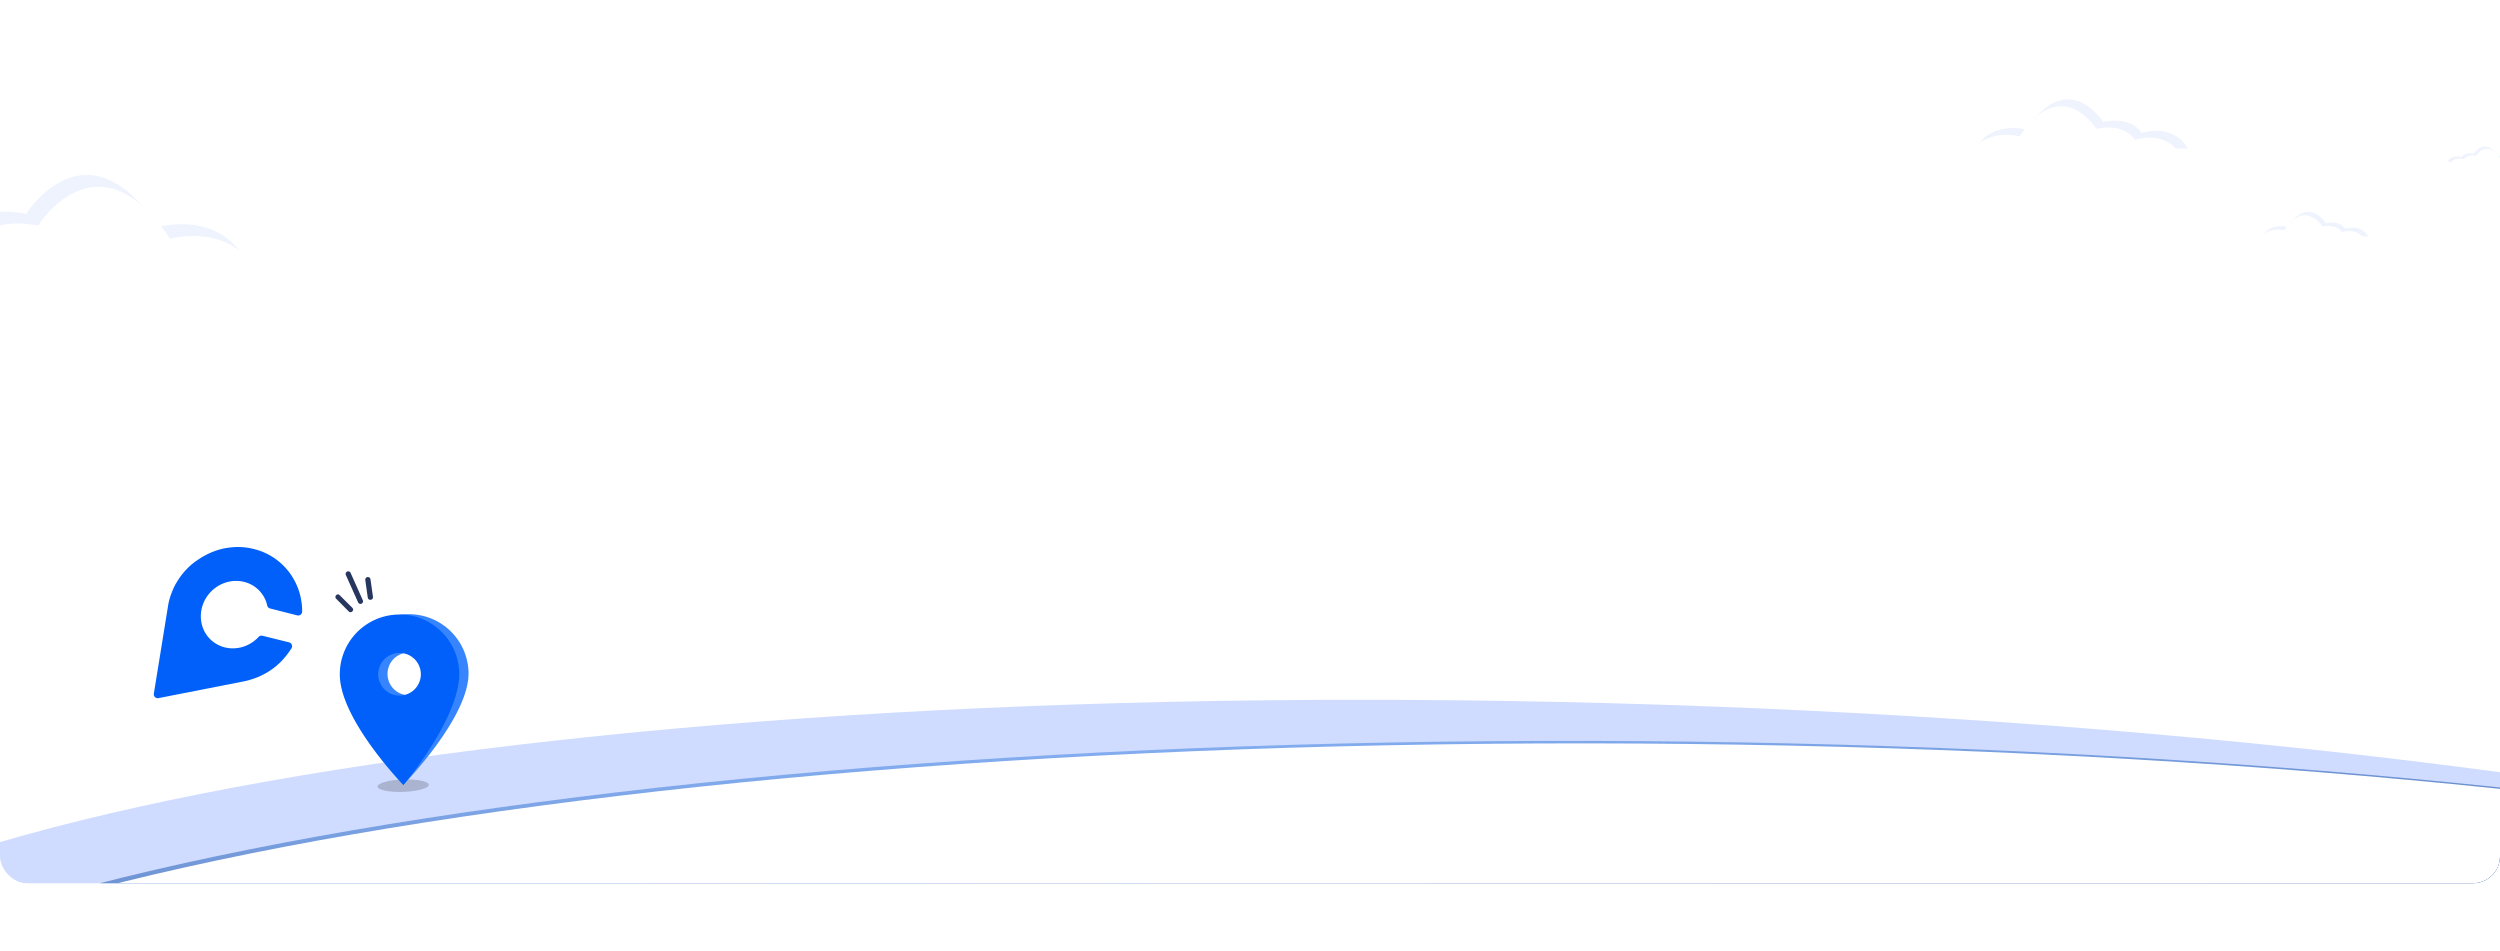 <svg xmlns="http://www.w3.org/2000/svg" xmlns:xlink="http://www.w3.org/1999/xlink" width="1486" height="565" viewBox="0 40 1486 565">
  <defs>
    <clipPath id="clip-path">
      <rect id="Rectangle_3280" data-name="Rectangle 3280" width="1486" height="565" rx="16" transform="translate(187 2878)" fill="#f3f7ff"/>
    </clipPath>
    <linearGradient id="linear-gradient" x1="0.5" x2="0.474" y2="0.886" gradientUnits="objectBoundingBox">
      <stop offset="0" stop-color="#8ebaff"/>
      <stop offset="1" stop-color="#152652"/>
    </linearGradient>
    <filter id="Tracé_5350">
      <feOffset dy="3" input="SourceAlpha"/>
      <feGaussianBlur stdDeviation="40" result="blur"/>
      <feFlood flood-opacity="0.349" result="color"/>
      <feComposite operator="out" in="SourceGraphic" in2="blur"/>
      <feComposite operator="in" in="color"/>
      <feComposite operator="in" in2="SourceGraphic"/>
    </filter>
  </defs>
  <g id="Groupe_de_masques_13" data-name="Groupe de masques 13" transform="translate(-187 -2878)" clip-path="url(#clip-path)">
    <g id="Nuages" transform="translate(207.326 -1374.446)">
      <g id="Groupe_2869" data-name="Groupe 2869" transform="translate(-91.326 4396.438)">
        <path id="Tracé_20759" data-name="Tracé 20759" d="M-14696.662-12882.463h-216.955s11.869-25.66,47.107-15.9c0,0,9-17.42,39.443-11.291,0,0,35.613-56.877,78.51,7.85C-14748.557-12901.8-14713.7-12911.951-14696.662-12882.463Z" transform="translate(14913.617 12932.755)" fill="#eef3fe"/>
        <path id="Tracé_5516" data-name="Tracé 5516" d="M-14696.662-12882.463h-216.955s11.869-25.66,47.107-15.9c0,0,9-17.42,39.443-11.291,0,0,35.613-56.877,78.51,7.85C-14748.557-12901.8-14713.7-12911.951-14696.662-12882.463Z" transform="translate(14920.638 12939.775)" fill="#fff"/>
      </g>
      <g id="Groupe_2870" data-name="Groupe 2870" transform="translate(1149.963 4351.5)">
        <path id="Tracé_20759-2" data-name="Tracé 20759" d="M-14913.617-12903.546h126.006s-6.893-14.9-27.359-9.232c0,0-5.229-10.117-22.91-6.559,0,0-20.684-33.033-45.6,4.561C-14883.477-12914.776-14903.721-12920.673-14913.617-12903.546Z" transform="translate(14917.695 12932.755)" fill="#eef3fe"/>
        <path id="Tracé_5516-2" data-name="Tracé 5516" d="M-14913.617-12903.546h126.006s-6.893-14.9-27.359-9.232c0,0-5.229-10.117-22.91-6.559,0,0-20.684-33.033-45.6,4.561C-14883.477-12914.776-14903.721-12920.673-14913.617-12903.546Z" transform="translate(14913.617 12936.833)" fill="#fff"/>
      </g>
      <g id="Groupe_2871" data-name="Groupe 2871" transform="translate(1322.295 4418.384)">
        <path id="Tracé_20759-3" data-name="Tracé 20759" d="M-14913.617-12918.15h63s-3.447-7.452-13.68-4.616c0,0-2.613-5.059-11.453-3.279,0,0-10.342-16.516-22.8,2.28C-14898.547-12923.766-14908.67-12926.713-14913.617-12918.15Z" transform="translate(14915.656 12932.755)" fill="#eef3fe"/>
        <path id="Tracé_5516-3" data-name="Tracé 5516" d="M-14913.617-12918.15h63s-3.447-7.452-13.68-4.616c0,0-2.613-5.059-11.453-3.279,0,0-10.342-16.516-22.8,2.28C-14898.547-12923.766-14908.67-12926.713-14913.617-12918.15Z" transform="translate(14913.617 12934.794)" fill="#fff"/>
      </g>
      <g id="Groupe_2872" data-name="Groupe 2872" transform="translate(1434.336 4379.539)">
        <path id="Tracé_20759-4" data-name="Tracé 20759" d="M-14873.885-12923.544h-39.732s2.174-4.7,8.627-2.911c0,0,1.648-3.19,7.225-2.068,0,0,6.521-10.416,14.377,1.438C-14883.389-12927.086-14877-12928.945-14873.885-12923.544Z" transform="translate(14913.617 12932.755)" fill="#eef3fe"/>
        <path id="Tracé_5516-4" data-name="Tracé 5516" d="M-14873.885-12923.544h-39.732s2.174-4.7,8.627-2.911c0,0,1.648-3.19,7.225-2.068,0,0,6.521-10.416,14.377,1.438C-14883.389-12927.086-14877-12928.945-14873.885-12923.544Z" transform="translate(14914.903 12934.041)" fill="#fff"/>
      </g>
    </g>
    <g id="Groupe_1647" data-name="Groupe 1647" transform="matrix(0.999, -0.035, 0.035, 0.999, 303.819, -1326.071)">
      <g id="Groupe_1646" data-name="Groupe 1646" transform="translate(-77.414 4128.002) rotate(20)">
        <path id="Tracé_5349" data-name="Tracé 5349" d="M1150.309,2.074C1794.093,19.7,2322.907,144.987,2331.45,281.905L.1,218.068C-8.438,81.149,506.526-15.554,1150.309,2.074Z" transform="translate(-192.634 623.774) rotate(-18)" fill="#cfdcff"/>
        <g data-type="innerShadowGroup">
          <path id="Tracé_5350-2" data-name="Tracé 5350" d="M1141.2,15.022C1788.152,50.465,2327.081,187.64,2344.934,321.409L2.13,193.058C-15.724,59.288,494.257-20.421,1141.2,15.022Z" transform="translate(-174.267 690.558) rotate(-21)" fill="url(#linear-gradient)"/>
          <g transform="matrix(0.95, -0.31, 0.31, 0.95, -151.09, 128.88)" filter="url(#Tracé_5350)">
            <path id="Tracé_5350-3" data-name="Tracé 5350" d="M1141.2,15.022C1788.152,50.465,2327.081,187.64,2344.934,321.409L2.13,193.058C-15.724,59.288,494.257-20.421,1141.2,15.022Z" transform="translate(-195.62 527.03) rotate(-3)" fill="#fff"/>
          </g>
        </g>
      </g>
      <g id="Groupe_1645" data-name="Groupe 1645" transform="translate(-102.941 4602.36)">
        <ellipse id="Ellipse_531" data-name="Ellipse 531" cx="15.251" cy="3.697" rx="15.251" ry="3.697" transform="translate(45.477 108.257)" fill="rgba(0,0,0,0.18)"/>
        <g id="location_on_black_24dp" transform="translate(0 0)">
          <g id="location_on_black_24dp-2" data-name="location_on_black_24dp" transform="translate(2.773 0)">
            <path id="Tracé_5294" data-name="Tracé 5294" d="M0,0H121.748V121.749H0Z" transform="translate(0)" fill="none"/>
            <path id="Tracé_5295" data-name="Tracé 5295" d="M35.51,0A35.484,35.484,0,0,0,0,35.51c0,26.633,29.908,65.777,29.908,65.777S71.02,62.143,71.02,35.51A35.484,35.484,0,0,0,35.51,0Zm0,48.192A12.682,12.682,0,1,1,48.192,35.51,12.687,12.687,0,0,1,35.51,48.192Z" transform="translate(28.137 10.146)" fill="#3784ff"/>
          </g>
          <path id="Tracé_5294-2" data-name="Tracé 5294" d="M0,0H121.748V121.749H0Z" transform="translate(0 0)" fill="none"/>
          <path id="Tracé_5295-2" data-name="Tracé 5295" d="M35.51,0A35.484,35.484,0,0,0,0,35.51c0,26.633,35.51,65.947,35.51,65.947S71.02,62.143,71.02,35.51A35.484,35.484,0,0,0,35.51,0Zm0,48.192A12.682,12.682,0,1,1,48.192,35.51,12.687,12.687,0,0,1,35.51,48.192Z" transform="translate(25.364 10.146)" fill="#0060f9"/>
        </g>
      </g>
      <g id="V1" transform="matrix(0.574, 0.819, -0.819, 0.574, -100.725, 4527.209)">
        <g id="Groupe_2" transform="translate(66.401 25.011) rotate(-95)">
          <path id="Rectangle_3" d="M8.348.286h0A1.566,1.566,0,0,0,6.167.675L.286,9.4A1.566,1.566,0,0,0,.675,11.58h0a1.566,1.566,0,0,0,2.182-.388l5.88-8.724A1.573,1.573,0,0,0,8.348.286Z" transform="translate(14.151 10.325)" fill="#26365f"/>
          <path id="Rectangle_4" d="M7.5.072h0a1.558,1.558,0,0,0-1.941.952L.072,18.017a1.558,1.558,0,0,0,.952,1.941h0a1.558,1.558,0,0,0,1.941-.952L8.472,2.086A1.517,1.517,0,0,0,7.5.072Z" transform="translate(8.183 0)" fill="#26365f"/>
          <path id="Rectangle_5" d="M1.447.007h0a1.457,1.457,0,0,0-1.439,1.6L.5,12.141A1.457,1.457,0,0,0,2.1,13.58h0a1.457,1.457,0,0,0,1.439-1.6L2.972,1.468A1.368,1.368,0,0,0,1.447.007Z" transform="translate(0 6.124)" fill="#26365f"/>
        </g>
        <path id="Tracé_4674" data-name="Tracé 4674" d="M77.684,32.818c-.076-.228-.076-.532-.152-.76a2.359,2.359,0,0,0-3.421-1.6L59.9,38.671a2.4,2.4,0,0,0-1.14,2.052v.456c0,11.326-8.741,20.523-19.535,20.523-10.718,0-19.535-9.2-19.535-20.523s8.741-20.523,19.535-20.523a18.361,18.361,0,0,1,10.262,3.116,2.336,2.336,0,0,0,2.432.076l14.518-8.285a2.347,2.347,0,0,0,.608-3.5h0A35.99,35.99,0,0,0,61.265,7.05a36.188,36.188,0,0,0-6.689-3.8,37.542,37.542,0,0,0-30.557,0,44.609,44.609,0,0,0-6.689,3.8,40.845,40.845,0,0,0-5.777,5.017,45.5,45.5,0,0,0-4.789,6.081,44.055,44.055,0,0,0-3.573,7.069A45.4,45.4,0,0,0,.912,32.97,35.566,35.566,0,0,0,0,41.1q0,.57,0,1.14v.076a41.74,41.74,0,0,0,.988,8.133,37.8,37.8,0,0,0,2.432,7.525,40.556,40.556,0,0,0,2.964,5.7h0l30.861,44.457a2.349,2.349,0,0,0,4.029,0L71.451,64.895h0A53.414,53.414,0,0,0,75.1,58.054a43.454,43.454,0,0,0,2.432-7.525A41.74,41.74,0,0,0,78.52,42.4V42.32q0-.57,0-1.14A51.1,51.1,0,0,0,77.684,32.818Z" transform="translate(0 43.76) rotate(-9)" fill="#0060f9"/>
      </g>
    </g>
  </g>
</svg>
